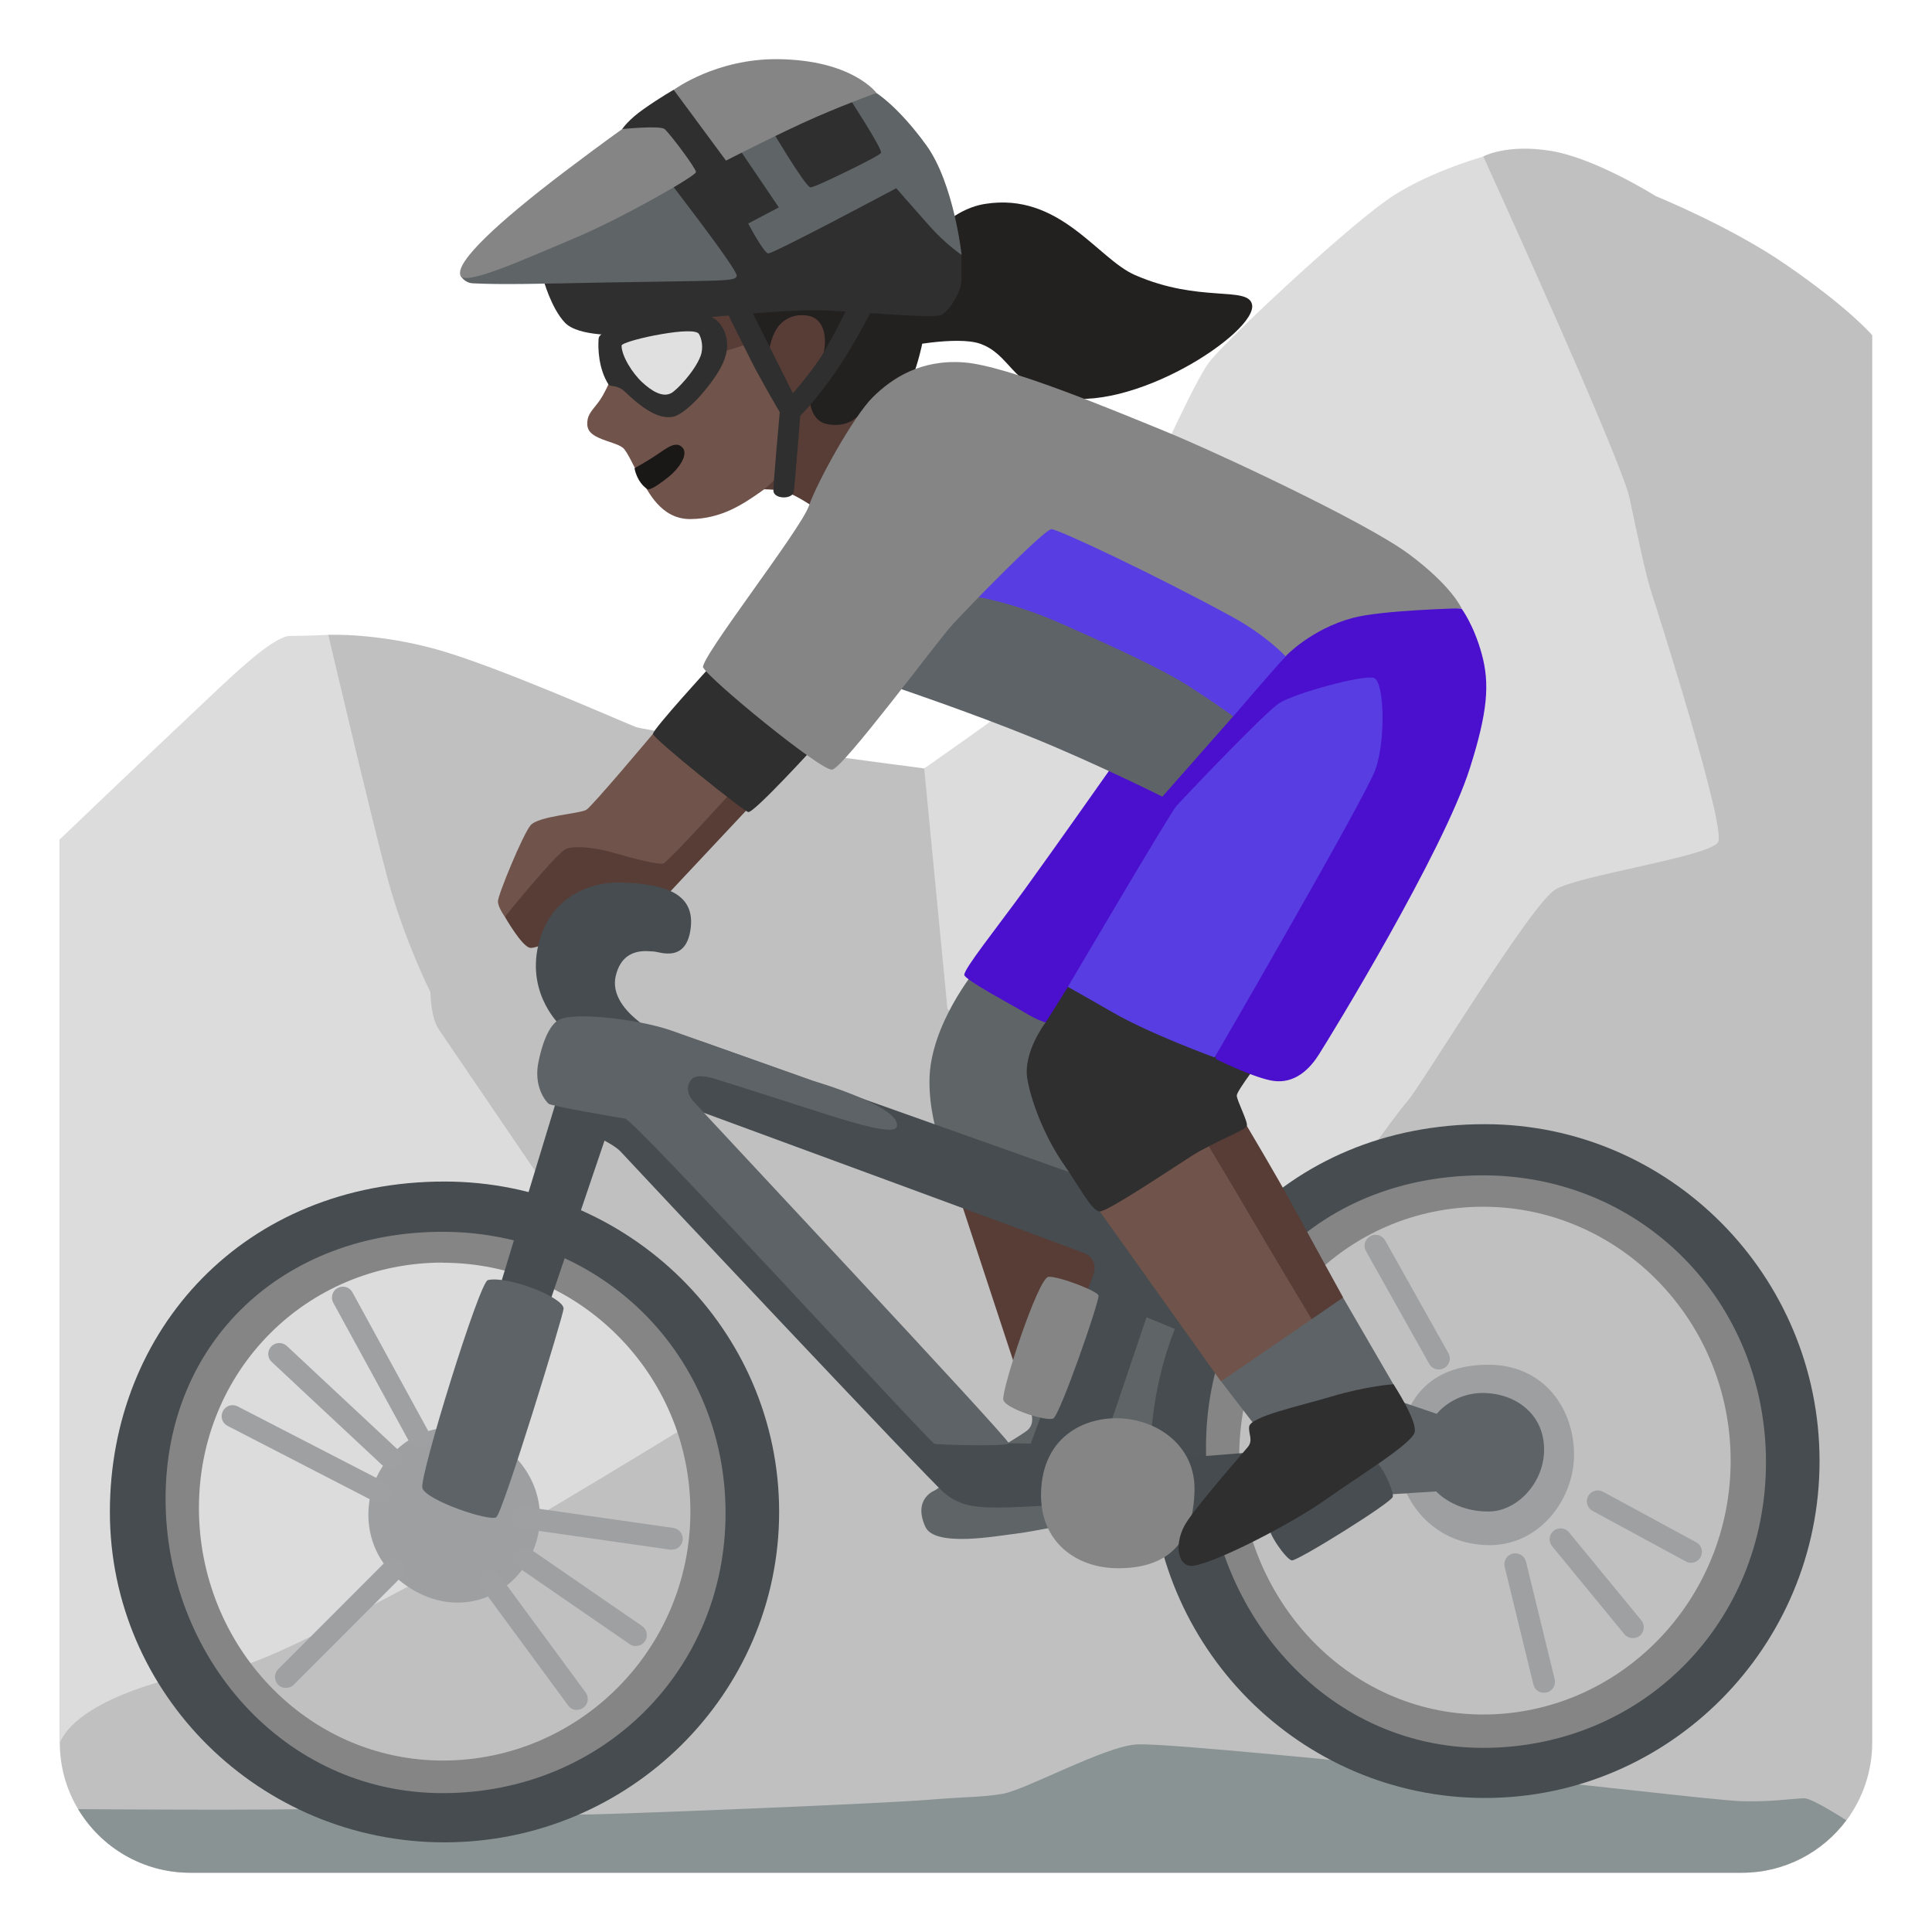 <svg enable-background="new 0 0 128 128" viewBox="0 0 128 128" xmlns="http://www.w3.org/2000/svg"><path d="m124.04 22.2v93.24c0 1.94-.64 3.72-1.71 5.17-1.58 2.11-4.09 3.47-6.92 3.47h-102.81c-3.15 0-5.91-1.69-7.42-4.21-.78-1.3-1.22-2.81-1.22-4.43v-59.83l12.13-4.7 5.65-8.85s3.2-.15 7.21.97 12.2 4.76 13.16 5.13 19.11 2.75 19.11 2.75l24.55-9.74 12.49-30.8s1.56-.86 4.51-.37c2.96.49 6.94 3 6.94 3s4.91 1.99 8.55 4.49c4.28 2.94 5.76 4.7 5.76 4.7z" fill="#c0c0c0"/><path d="m98.28 10.38s9.13 20.02 9.68 22.61 1.09 5.19 1.5 6.42 4.91 15.42 4.37 16.38-9.15 2.18-10.78 3.14-8.87 12.97-9.83 14.06-4.78 6.55-4.78 6.55l-11.06 1.77-14.61-14.47-1.54-15.93s5.36-3.73 7.81-5.64 9.42-19.38 11.19-21.43 9.55-9.28 12.15-10.92c2.59-1.64 5.88-2.54 5.88-2.54z" fill="#dcdcdc"/><path d="m3.96 115.44v-59.83s6.53-6.24 8.72-8.29 5.32-5.19 6.55-5.19 2.52-.07 2.52-.07 2.81 11.95 3.9 16.04 2.87 7.64 2.87 7.64 0 1.64.55 2.46 17.47 25.66 17.47 25.66-12.69 7.78-14.74 8.74-14.06 7.78-16.52 7.92-9.92 1.78-11.31 4.92z" fill="#dcdcdc"/><path d="m122.32 120.6c-1.58 2.11-4.09 3.47-6.92 3.47h-102.8c-3.15 0-5.91-1.69-7.42-4.21 0 0 13.37.11 16.96-.05 3.6-.16 13.5.48 17.02.4s19.25-.72 22.21-.96 3.52-.16 5.03-.4c1.52-.24 6.87-3.2 8.95-3.28s14.46 1.2 22.05 1.92 16.06 1.76 17.9 1.84 3.67-.19 4.23-.19 2.79 1.46 2.79 1.46z" fill="#899394"/><path d="m70.94 80.55-7.33-1.09 4.01 12.19 6.77-2.55-.85-6.2z" fill="#573d36"/><path d="m44.61 21.05-4.76.42s0 .62.28 1.67c.16.59.46 1.17.26 2.14s9.83 7.14 9.83 7.14 1.2-.05 1.9.19 1.85 1.02 1.85 1.02l3.64-5.8-.2-9.67-12.81 2.9z" fill="#573d36"/><path d="m49.65 22.76s-2.87.89-4.87 1.55c-1.01.34-4.39.98-4.39.98s-.31.74-.68 1.27c-.42.58-.76.84-.8 1.39s.23.82.79 1.07 1.24.39 1.56.64.81 1.45 1.22 2.11 1.26 2.65 3.28 2.62c2.06-.02 3.5-1.01 4.67-1.83 1.11-.77 1.64-1.85 1.64-1.85v-3.81l-2.41-4.15z" fill="#70534a"/><path d="m68.21 93.33s.52.98-.23 1.5-2.13 1.32-2.13 1.32l-3.91 2.59s-1.49.54-.63 2.42c.63 1.38 4.83.58 5.92.46s4.43-.81 4.43-.81l5.58-.92 2.07-13.05-10.47.92z" fill="#5f6467"/><path d="m98.26 117.43c-11.1 0-20.13-9.27-20.13-20.66s9.03-20.66 20.13-20.66 20.13 9.27 20.13 20.66-9.03 20.66-20.13 20.66zm0-37.48c-9.04 0-16.16 7.3-16.16 16.58s7.12 17.06 16.16 17.06 16.4-7.55 16.4-16.82-7.36-16.82-16.4-16.82z" fill="#858585"/><path d="m98.38 119.12c-12.23 0-22.17-10.01-22.17-22.32s8.9-22.33 22.17-22.32c12.23 0 22.17 10.02 22.17 22.32s-9.95 22.32-22.17 22.32zm-.12-41.25c-10.56 0-18.36 7.41-18.36 18.04s7.8 19.89 18.36 19.89 18.74-8.29 18.74-18.92-8.18-19.01-18.74-19.01z" fill="#464c4f"/><path d="m98.31 90.42c4.05-.15 6.07 3.06 5.97 6.17-.09 2.81-2.32 5.86-5.73 5.78-4.25-.1-6.27-3.95-5.92-6.52s1.57-5.28 5.68-5.43z" fill="#9e9fa1"/><path d="m83.2 96.2-5.58.44.05 3.21 4.39.99z" fill="#454b4e"/><path d="m91.25 99.06 3.9-.25s1.23 1.38 3.55 1.33c1.83-.04 3.65-1.93 3.6-4.2s-1.88-3.6-3.95-3.65-3.16 1.38-3.16 1.38l-3.21-1.09-2.02 5.78z" fill="#5e6367"/><path d="m69.01 63.71-4.35.52s-3.04 3.65-3.08 7.33c-.04 3.56 1.74 6.64 1.74 6.64l8.91.41-.77-11.75z" fill="#5f6467"/><path d="m44.13 53.09-8.88 2.98-1.8 4.67s1.08 1.9 1.64 2.05 3.39-1.44 3.39-1.44l5.95-2.31 5.39-5.75-1.8-2.52-3.9 2.31z" fill="#573d36"/><path d="m37.2 68.02s-2.31-2.05-1.54-5.39 3.62-4.25 5.59-4.16c2.26.1 4.77.46 4.52 2.93s-2.1 1.64-2.46 1.64-2.06-.37-2.52 1.64c-.51 2.26 3 3.93 3 3.93l-5.15 2.64z" fill="#464c4f"/><path d="m29.34 120.4c-11.1 0-20.13-9.09-20.13-20.26s9.03-20.26 20.13-20.26 20.13 9.09 20.13 20.26-9.03 20.26-20.13 20.26zm0-36.75c-9.04 0-16.16 7.16-16.16 16.26s7.12 16.73 16.16 16.73 16.4-7.4 16.4-16.49-7.36-16.49-16.4-16.49z" fill="#858585"/><path d="m29.45 122.06c-12.23 0-22.17-9.82-22.17-21.89s8.9-21.89 22.17-21.89c12.23 0 22.17 9.82 22.17 21.89s-9.95 21.89-22.17 21.89zm-.12-40.45c-10.56 0-18.36 7.26-18.36 17.69s7.8 19.5 18.36 19.5 18.74-8.12 18.74-18.55-8.18-18.64-18.74-18.64z" fill="#464c4f"/><path d="m28.93 99.01s-.72 1.97.65 2.47c1.47.54 2.21-1.53 2.21-1.53l8.26-24.38s.8.41 1.1.76 20.6 21.94 21.43 22.6 1.61.95 3.45.95 5.77-.3 5.77-.3l4.16-12.31 3.17 1.31 2.04-7.25-34.77-12.36-2.6-.36 1.38 4.58s26.16 9.62 26.67 9.84.85.74.57 1.47-4.13 11.14-4.13 11.14l-4.13-.06-22.39-24.2-4.92 1.58z" fill="#464c4f"/><path d="m74.62 94c-2.45-.28-5.59.97-5.65 4.97-.04 3.23 2.37 4.93 5.11 4.93 3.09 0 5-1.48 5.06-5.2.04-2.73-2.15-4.44-4.53-4.7z" fill="#858585"/><path d="m84.1 101.13c-.13.42 1.12 2.2 1.49 2.25s6.62-3.83 6.69-4.22-.82-2.38-1.31-2.38-6.71 3.83-6.87 4.35z" fill="#474d51"/><path d="m39.66 22.43c-.05.61-.02 1.99.66 3.05.1.16.59 0 1.07.46 1.56 1.5 2.44 1.78 3.15 1.68s1.98-1.37 2.9-2.75.86-2.34.46-3.1-.97-1.02-2.39-.92-5.78.74-5.85 1.58z" fill="#2f2f2f"/><path d="m26.89 105.03c3.18 2.23 6.72.99 8.2-1.81s.51-6.13-2.42-7.83c-3.02-1.74-6.04-.44-7.48 2.02-1.29 2.22-1.16 5.61 1.7 7.62z" fill="#9e9fa1"/><g fill="#9fa0a2"><path d="m25.24 99.62c-.11 0-.23-.03-.33-.08l-9.83-5.07c-.36-.18-.5-.62-.31-.98.18-.36.62-.5.98-.31l9.83 5.07c.36.18.5.62.31.98-.13.25-.38.39-.65.39z"/><path d="m25.92 97.36c-.18 0-.36-.06-.5-.2l-7.42-6.93c-.29-.27-.31-.73-.03-1.02.27-.29.73-.31 1.03-.04l7.42 6.93c.29.27.31.73.03 1.02-.14.15-.34.23-.53.24z"/><path d="m27.77 95.93c-.26 0-.51-.14-.64-.38l-5.05-9.24c-.19-.35-.06-.79.29-.98s.79-.06.98.29l5.05 9.24c.19.35.06.79-.29.98-.11.06-.23.09-.35.09z"/><path d="m18.94 111.83c-.19 0-.37-.07-.51-.21-.28-.28-.28-.74 0-1.03l7.1-7.11c.28-.28.74-.28 1.03 0 .28.28.28.74 0 1.03l-7.1 7.11c-.14.14-.33.21-.51.21z"/><path d="m38.22 113.29c-.22 0-.44-.1-.58-.3l-5.76-7.83c-.24-.32-.17-.78.15-1.01.32-.24.78-.17 1.01.15l5.76 7.83c.24.32.17.78-.15 1.01-.13.1-.28.14-.43.14z"/><path d="m42.13 109.06c-.14 0-.29-.04-.41-.13l-7.39-5.09c-.33-.23-.41-.68-.19-1.01.23-.33.68-.41 1.01-.19l7.39 5.09c.33.23.41.68.19 1.01-.14.2-.37.31-.6.31z"/><path d="m44.51 102.67s-.07 0-.1 0l-9.88-1.41c-.4-.06-.67-.42-.62-.82.06-.4.43-.67.82-.62l9.88 1.41c.4.06.67.42.62.82-.05.36-.36.62-.72.62z"/></g><path d="m32.32 84.81c-.56.13-4.52 12.95-4.34 13.76s4.46 2.26 4.9 1.95 4.46-13.43 4.46-13.82c0-.75-3.71-2.2-5.02-1.89z" fill="#5e6367"/><path d="m41.18 22.89c0 .69.71 1.83 1.37 2.44s1.37 1.02 1.93.71c.36-.2 1.53-1.41 1.93-2.44.21-.55.08-1.16-.1-1.47-.16-.28-1.28-.2-2.44 0-1.33.22-2.69.6-2.69.77z" fill="#e0e0e0"/><path d="m72.78 85.83c-.05-.29-2.62-1.28-3.31-1.24s-3.14 7.56-3 8.15 2.87 1.45 3.31 1.24 3.07-7.77 3-8.15z" fill="#858585"/><path d="m37.1 67.53c-.44.19-1.03.89-1.43 2.85-.33 1.64.51 2.61.68 2.75s4.38.88 5.06.98 20.2 21.49 20.51 21.55 4.82.19 4.92-.03-20.75-22.45-20.97-22.74c-.34-.44-.4-.93-.09-1.34s1.07-.22 1.6-.07 6.99 2.23 7.56 2.41c1.8.56 4.3 1.31 4.47.77.42-1.32-5.53-3.05-5.53-3.05s-7.29-2.59-9.42-3.34c-2.13-.74-6.25-1.22-7.36-.74z" fill="#5e6367"/><g fill="#9fa0a2"><path d="m102.29 112.15c-.33 0-.62-.22-.7-.55l-1.9-7.79c-.1-.39.14-.78.53-.88.39-.09.78.14.88.53l1.9 7.79c.1.39-.14.78-.53.88-.06.01-.12.02-.17.02z"/><path d="m108.18 108.53c-.21 0-.42-.09-.56-.26l-4.79-5.83c-.25-.31-.21-.77.1-1.02s.77-.21 1.02.1l4.79 5.83c.25.31.21.77-.1 1.02-.14.11-.3.16-.46.16z"/><path d="m112.03 103.54c-.12 0-.23-.03-.34-.09l-6.18-3.35c-.35-.19-.48-.63-.29-.98s.63-.48.98-.29l6.18 3.35c.35.19.48.63.29.98-.13.24-.38.38-.64.38z"/><path d="m95.32 90.73c-.25 0-.5-.13-.63-.37l-4.19-7.47c-.2-.35-.07-.79.28-.99s.79-.07.99.28l4.19 7.47c.2.35.07.79-.28.99-.11.06-.23.09-.35.09z"/></g><path d="m77.1 76.51 5.51-1.91s1.98 3.33 2.95 5.11c.97 1.79 3.43 6.26 3.43 6.26l-1.82 2.9-10.05-12.36z" fill="#573d36"/><path d="m48.29 49.85-5.03-1.23s-4 4.77-4.41 5.03-3.18.41-3.7 1.03-2.16 4.62-2.16 5.03.46 1.03.46 1.03 3.23-4 4-4.47c.38-.23 1.72-.2 3.13.21s3.15.85 3.39.72c.46-.26 4.82-5.08 4.82-5.08z" fill="#70534a"/><path d="m73.34 76.48-.47 3.79 8.02 11.25 6.18-3.84s-3.2-5.32-4.17-7-3.28-5.51-3.28-5.51z" fill="#70534a"/><path d="m52.96 18.88-4.32.83 2.27 3.82s.08-1.06.59-1.81c.42-.62 1.16-.94 2-.81s1.13.91 1.15 1.53c.07 1.61-.83 2.34-.83 2.34l-.13 2.02s.14 1.07 1.03 1.28c1.06.25 1.75-.22 1.75-.22l4.04-3.01s2.11-5.56-.29-7.32c-1.06-.78-7.24 1.34-7.24 1.34z" fill="#232020"/><path d="m65.26 13.51c4.95-.79 7.44 3.62 9.93 4.71 4.27 1.87 7.49.71 7.76 1.95.39 1.81-8.01 7.36-12.98 6.07-2.97-.77-3.05-2.77-5.04-3.47-1.56-.54-5.32.25-5.32.25s.2-3.37.6-4.73c.6-2.05 2.65-4.4 5.05-4.78z" fill="#232020"/><path d="m42.03 31.03s.98-.55 1.59-.97 1.2-.87 1.61-.39-.33 1.44-.89 1.89-1.28.97-1.46.84c-.7-.47-.84-1.37-.84-1.37z" fill="#1a1717"/><path d="m36 18.52s.51 1.88 1.42 2.85 3.76.81 3.76.81l5.95-1.17s4.58-.46 6.76-.46 7.93.61 8.49.31 1.32-1.58 1.32-2.29v-1.68l-2.95-5.39-4.42-5.75-11.7.2s-.87.49-1.98 1.27c-1.02.71-1.42 1.32-1.42 1.32l-5.24 9.97z" fill="#2f2f2f"/><path d="m48.91 9.77 2.69 3.97-2.03 1.07s1.02 1.93 1.32 1.98 8.49-4.32 8.49-4.32 1.02 1.17 2.19 2.49c1.08 1.22 2.14 1.93 2.14 1.93s-.51-4.74-2.34-7.27c-1.88-2.59-3.31-3.46-3.31-3.46l-1.73-.41-.15.61s2.29 3.51 2.19 3.76c-.05.13-1.18.71-2.34 1.27-1.07.52-2.17 1.04-2.34 1.02-.36-.05-2.75-4.12-2.75-4.12z" fill="#5f6467"/><path d="m38.54 12.82-8.03 5.44s.25.48.81.51c1.88.1 4.47.03 8.59-.05 8.24-.15 8.85-.05 8.9-.46s-4.68-6.51-4.68-6.51-5.59 1.07-5.59 1.07z" fill="#5f6467"/><path d="m30.51 18.26c-.38-.88 2.49-3.54 6.86-6.86 2.75-2.08 3.86-2.85 3.86-2.85s2.49-.25 2.8 0 2.08 2.59 2.08 2.85-4.98 3.1-8.14 4.42c-3.15 1.32-7.17 3.15-7.46 2.44z" fill="#858585"/><path d="m44.64 5.96 3.46 4.68s3.76-1.93 6-2.9 3.97-1.58 3.97-1.58-1.58-2.18-6.51-2.24c-4.12-.05-6.92 2.03-6.92 2.03z" fill="#858585"/><path d="m48.05 20.46s1.09 2.2 1.69 3.39c.59 1.19 1.92 3.46 1.92 3.46s-.44 4.86-.42 5.21c.03.56 1.29.59 1.36.03.05-.38.42-5 .42-5s1.44-1.42 2.97-3.88c1.85-2.97 2.47-4.69 2.47-4.69l-1.84.42s-1.23 2.59-2.03 3.92-2.06 2.73-2.06 2.73-.77-1.54-1.42-2.83-1.49-2.97-1.49-2.97l-1.57.2z" fill="#2f2f2f"/><path d="m47.16 44.05s-3.9 4.26-3.9 4.57 5.95 5.08 6.31 5.18 4.47-4.41 4.47-4.41z" fill="#2f2f2f"/><path d="m80.9 91.52 8.08-5.55 1.87 3.22 1.54 2.65-9.26 2.58z" fill="#5e6367"/><path d="m82.76 94.53c.05-.68 3.36-1.38 5.43-2 2.36-.71 4.13-.82 4.13-.82s1.56 2.38 1.41 3.16-3.8 2.98-5.88 4.47-7.11 4.12-8.75 4.39c-1.12.19-1.38-1.56-.45-2.94s3.65-4.47 4.02-4.92.04-.86.09-1.34z" fill="#2f2f2f"/><path d="m83.27 64.6-14.73-1.07.74 4.2s-1.54 2-1.21 3.8 1.33 4.07 2.4 5.6 1.87 3.13 2.4 3.13 4.6-2.73 6.07-3.67 3.6-1.71 3.67-2-.67-1.68-.67-2.01 1.81-2.66 1.81-2.66l-.47-5.33z" fill="#2f2f2f"/><path d="m73.53 50.99s-3.78 5.37-5.63 7.92-4.09 5.34-4.01 5.69 3.13 1.96 4.01 2.49 1.38.65 1.38.65l1.47-2.35 8.15-1.29 1.67 6.07s2.29 1.14 3.61 1.41 2.38-.44 3.17-1.67 8.27-13.46 10.03-19.01c1.2-3.77 1.32-5.63.79-7.57s-1.34-3.01-1.34-3.01l-13.44-.95-9.85 11.61z" fill="#4b0fce"/><path d="m59.43 45.56s4.84 1.63 9 3.32 8.58 3.9 8.58 3.9 4.27-4.84 4.69-5.32-17.11-12.06-17.11-12.06-5.16 10.16-5.16 10.16z" fill="#5e6367"/><path d="m64.12 39.45s2.58.26 6.27 1.9 6.64 3 8.37 4.11 2.95 2 2.95 2 2.97-3.48 3.46-3.95-1.3-5.63-1.3-5.63l-15.8-5.11z" fill="#583ee2"/><path d="m70.75 65.38s6.77-11.51 7.18-11.97 5.81-6.16 6.82-6.82 5.54-1.89 6.26-1.68.81 4.18.1 6.11-10.64 19.04-10.64 19.04-4.33-1.58-6.77-3c-1.26-.73-2.95-1.68-2.95-1.68z" fill="#583ee2"/><path d="m46.58 44.24c-.25-.58 6.46-9.13 7.01-10.72s2.95-5.93 4.23-7.2 3.18-2.52 6.04-2.31 9.86 3.15 13.25 4.53 13.36 6.04 16.22 8.16 3.5 3.6 3.5 3.6-5.3.12-7.21.64c-2.76.74-4.45 2.54-4.45 2.54s-1.25-1.37-3.6-2.65c-4.92-2.68-11.44-5.77-11.91-5.77s-5.53 5.19-6.58 6.35-7.21 9.48-7.95 9.58-8.23-6.05-8.54-6.77z" fill="#858585"/></svg>